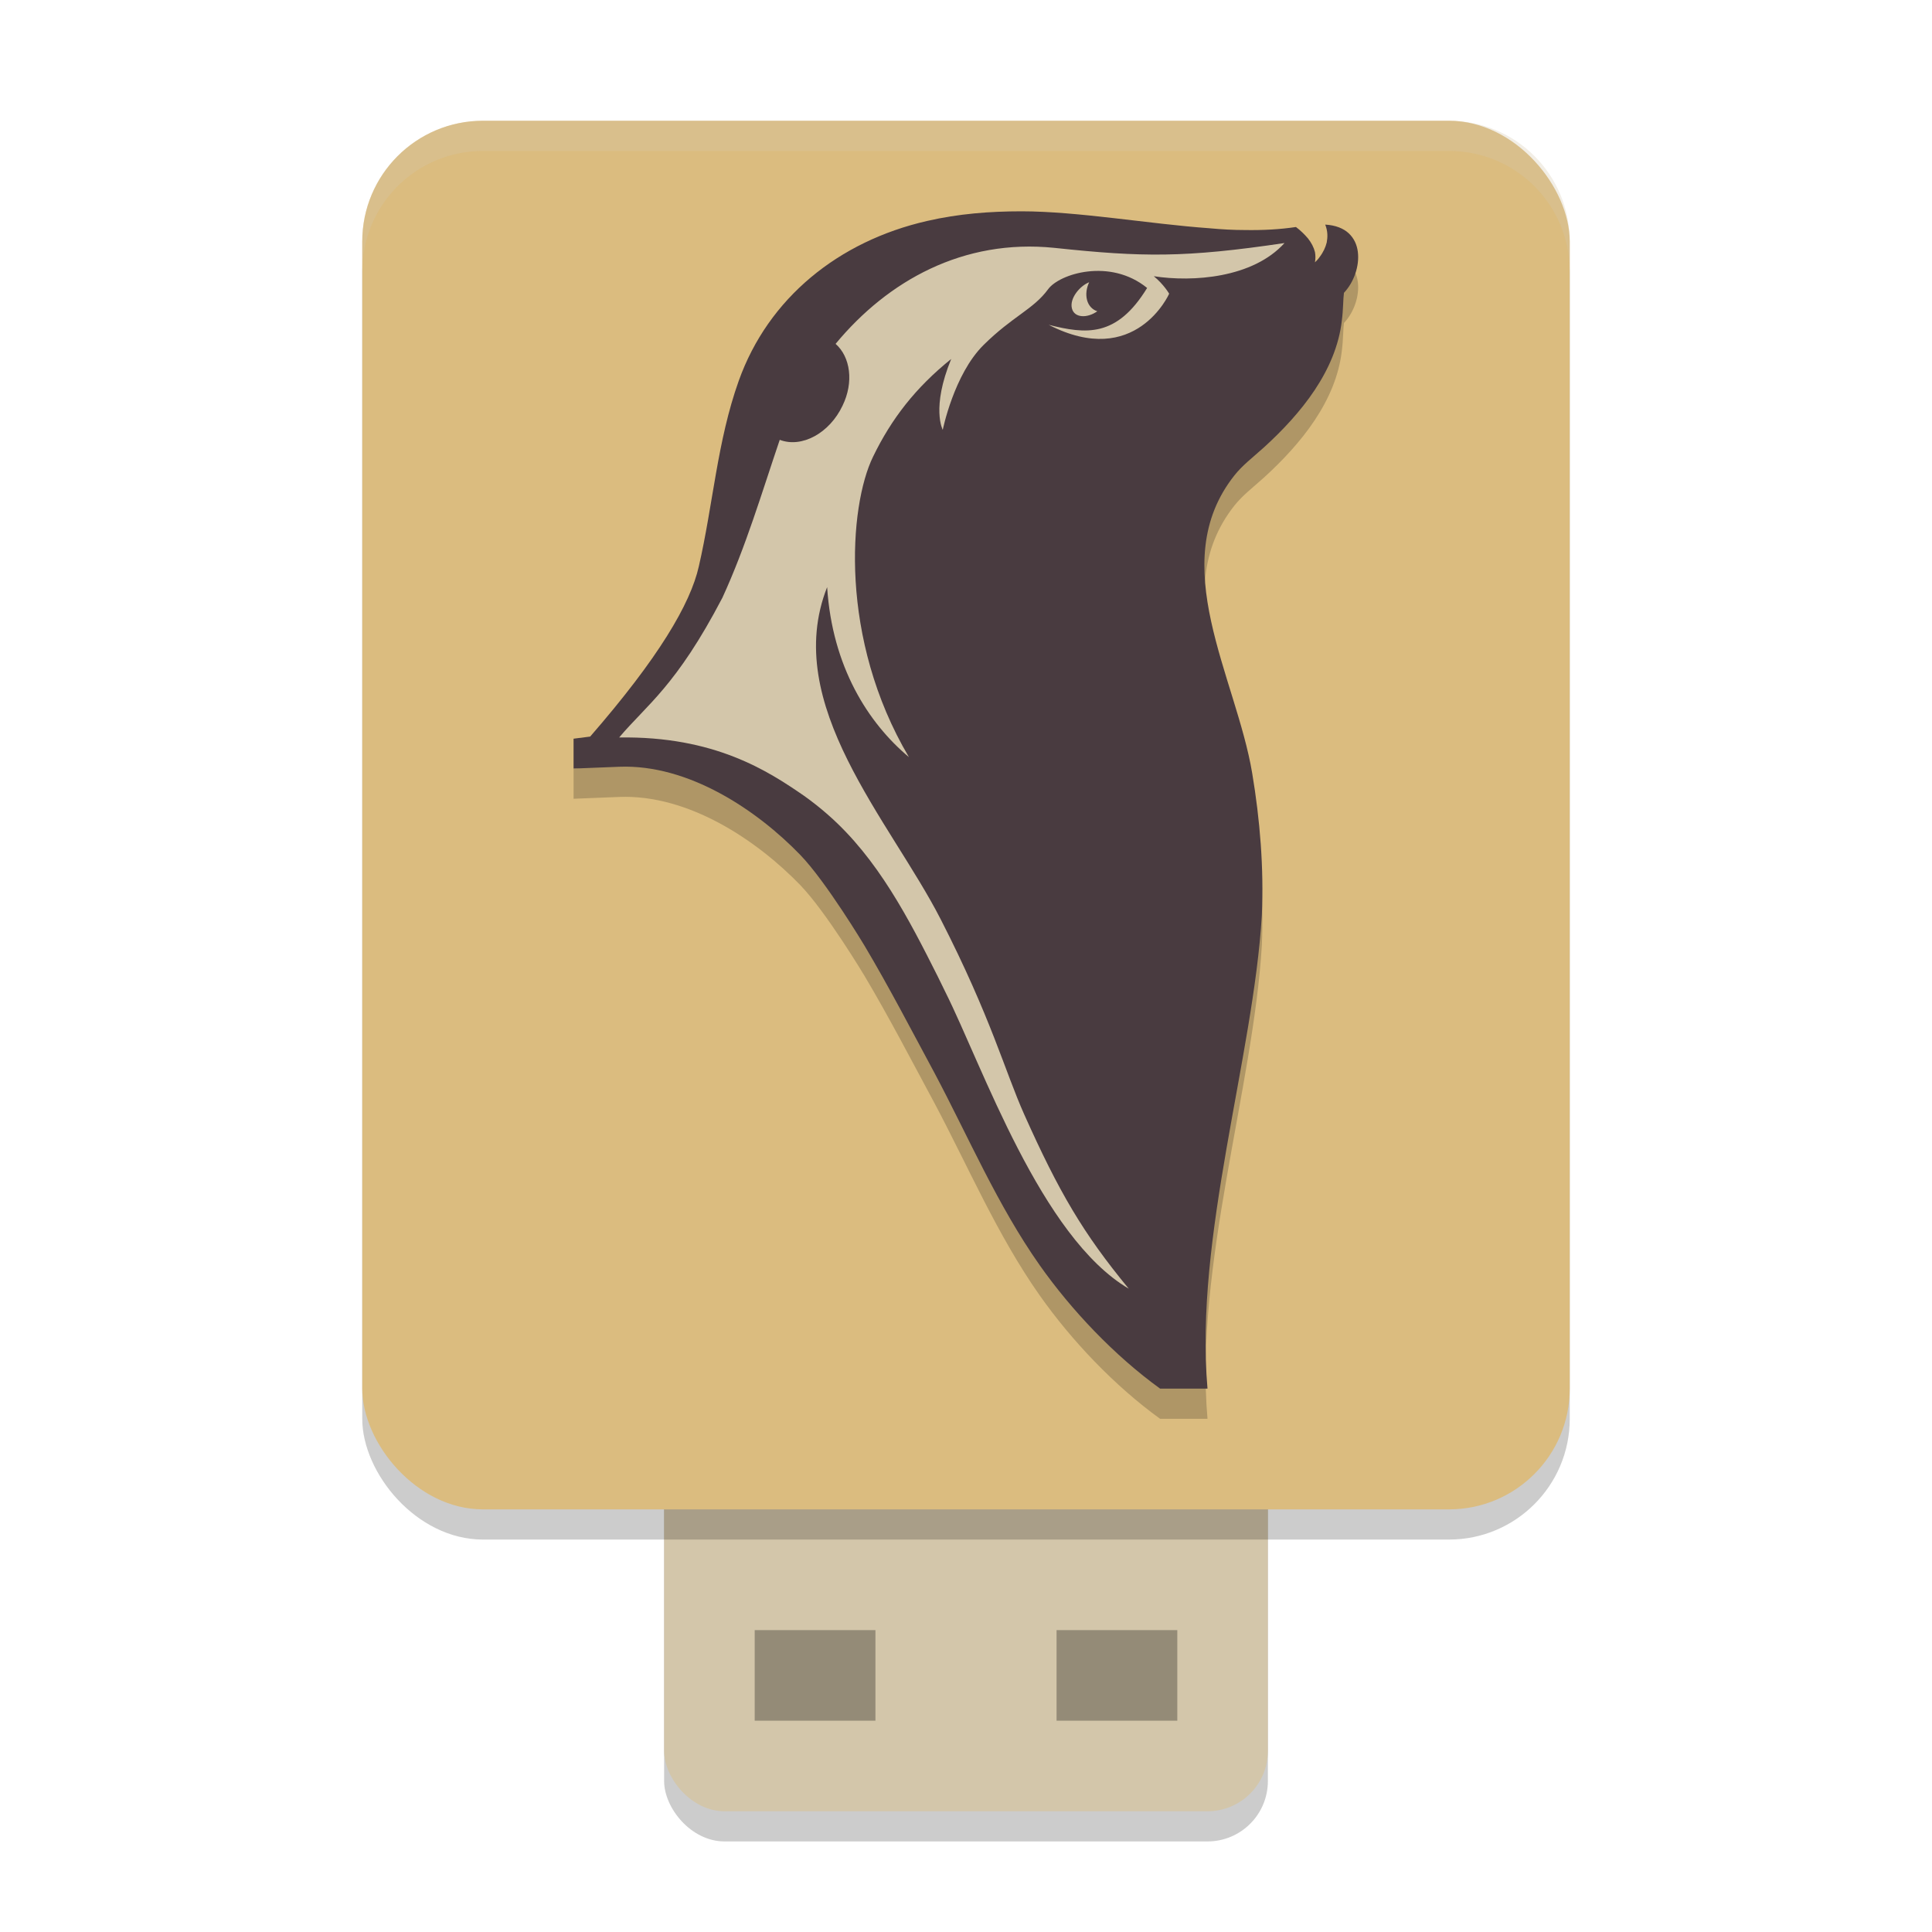 <svg xmlns="http://www.w3.org/2000/svg" width="64" height="64" version="1.1">
 <rect style="opacity:0.2" width="20" height="22" x="22" y="39" rx="2" ry="2"/>
 <rect style="fill:#d3c6aa" width="20" height="22" x="22" y="38" rx="2" ry="2"/>
 <rect style="opacity:0.3" width="4" height="3" x="25" y="54"/>
 <rect style="opacity:0.3" width="4" height="3" x="35" y="54"/>
 <rect style="opacity:0.2" width="40" height="46" x="12" y="5" rx="4" ry="4"/>
 <rect style="fill:#dbbc7f" width="40" height="46" x="12" y="4" rx="4" ry="4"/>
 <path style="opacity:0.2" d="M 30.71,8.32 C 27.78,8.99 25.45,10.87 24.47,13.62 23.76,15.61 23.62,17.72 23.15,19.76 22.87,21.01 21.81,22.8 19.55,25.4 L 19,25.47 V 26.46 L 20.51,26.4 C 22.809,26.309 25.08,27.84 26.51,29.32 27.37,30.21 28.64,32.33 28.64,32.33 29.46,33.71 30.2,35.14 30.96,36.55 32.09,38.68 33.04,40.92 34.44,42.91 35.49,44.4 36.91,45.9 38.43,47 H 40 C 39.564,41.966 41.52,36.02 41.8,31.32 41.87,29.76 41.74,28.16 41.48,26.61 40.95,23.43 38.58,19.67 40.89,16.75 41.16,16.41 41.47,16.18 41.87,15.82 43.1,14.7 44.26,13.28 44.45,11.62 44.5,11.24 44.49,10.92 44.52,10.7 44.85,10.35 45.04,9.81 44.98,9.34 44.95,9.11 44.86,8.9 44.68,8.73 44.51,8.57 44.25,8.46 43.9,8.44 43.99,8.67 43.98,8.86 43.95,9.03 43.91,9.19 43.84,9.35 43.71,9.52 43.67,9.58 43.62,9.63 43.56,9.69 43.58,9.57 43.58,9.46 43.56,9.35 43.52,9.19 43.44,9.04 43.33,8.9 43.22,8.77 43.09,8.64 42.93,8.52 42.39,8.6 41.84,8.63 41.23,8.62 40.87,8.62 40.48,8.6 40.05,8.56 38.067,8.418 35.707,8 33.84,8 32.79,8 31.75,8.08 30.71,8.32 Z"/>
 <path style="fill:#493b40" d="M 30.71,7.32 C 27.78,7.99 25.45,9.87 24.47,12.62 23.76,14.61 23.62,16.72 23.15,18.76 22.87,20.01 21.81,21.8 19.55,24.4 L 19,24.47 V 25.46 L 20.51,25.4 C 22.809,25.309 25.08,26.84 26.51,28.32 27.37,29.21 28.64,31.33 28.64,31.33 29.46,32.71 30.2,34.14 30.96,35.55 32.09,37.68 33.04,39.92 34.44,41.91 35.49,43.4 36.91,44.9 38.43,46 H 40 C 39.564,40.966 41.52,35.02 41.8,30.32 41.87,28.76 41.74,27.16 41.48,25.61 40.95,22.43 38.58,18.67 40.89,15.75 41.16,15.41 41.47,15.18 41.87,14.82 43.1,13.7 44.26,12.28 44.45,10.62 44.5,10.24 44.49,9.92 44.52,9.7 44.85,9.35 45.04,8.81 44.98,8.34 44.95,8.11 44.86,7.9 44.68,7.73 44.51,7.57 44.25,7.46 43.9,7.44 43.99,7.67 43.98,7.86 43.95,8.03 43.91,8.19 43.84,8.35 43.71,8.52 43.67,8.58 43.62,8.63 43.56,8.69 43.58,8.57 43.58,8.46 43.56,8.35 43.52,8.19 43.44,8.04 43.33,7.9 43.22,7.77 43.09,7.64 42.93,7.52 42.39,7.6 41.84,7.63 41.23,7.62 40.87,7.62 40.48,7.6 40.05,7.56 38.067,7.418 35.707,7 33.84,7 32.79,7 31.75,7.08 30.71,7.32 Z"/>
 <path style="fill:#d3c6aa;opacity:0.3" d="M 16 4 C 13.784 4 12 5.784 12 8 L 12 9 C 12 6.784 13.784 5 16 5 L 48 5 C 50.216 5 52 6.784 52 9 L 52 8 C 52 5.784 50.216 4 48 4 L 16 4 z"/>
 <path style="fill:#d3c6aa" d="M 42.551,8.051 C 39.251,8.541 37.85,8.521 34.93,8.211 31.91,7.901 29.41,9.3 27.68,11.391 28.17,11.821 28.29,12.659 27.91,13.439 27.48,14.349 26.56,14.85 25.83,14.57 25.232,16.332 24.709,18.107 23.93,19.801 22.4,22.731 21.43,23.34 20.51,24.43 23.67,24.38 25.441,25.539 26.631,26.359 26.911,26.559 27.179,26.77 27.439,27 29.079,28.44 30.111,30.45 31.061,32.34 L 31.32,32.869 C 32.55,35.329 34.481,40.979 37.391,42.689 35.881,40.859 35.08,39.49 33.93,36.92 33.29,35.49 32.83,33.709 31.16,30.449 29.49,27.189 25.87,23.329 27.4,19.449 27.57,22.089 28.759,23.95 30.109,25.08 27.789,21.16 28.12,16.771 28.92,15.131 29.53,13.871 30.33,12.841 31.51,11.891 30.84,13.521 31.23,14.24 31.23,14.24 31.23,14.24 31.6,12.4 32.58,11.43 33.55,10.47 34.231,10.25 34.721,9.58 35.091,9.07 36.77,8.539 38,9.539 36.99,11.189 35.97,11.07 34.74,10.76 37.62,12.24 38.73,9.73 38.73,9.73 38.73,9.73 38.561,9.43 38.221,9.15 39.511,9.35 41.501,9.211 42.551,8.051 Z M 36.08,9.35 C 35.77,9.47 35.42,9.89 35.51,10.221 35.59,10.531 36.01,10.551 36.35,10.311 36.19,10.261 36.06,10.129 36.01,9.94 35.96,9.749 35.99,9.54 36.08,9.35 Z"/>
</svg>
